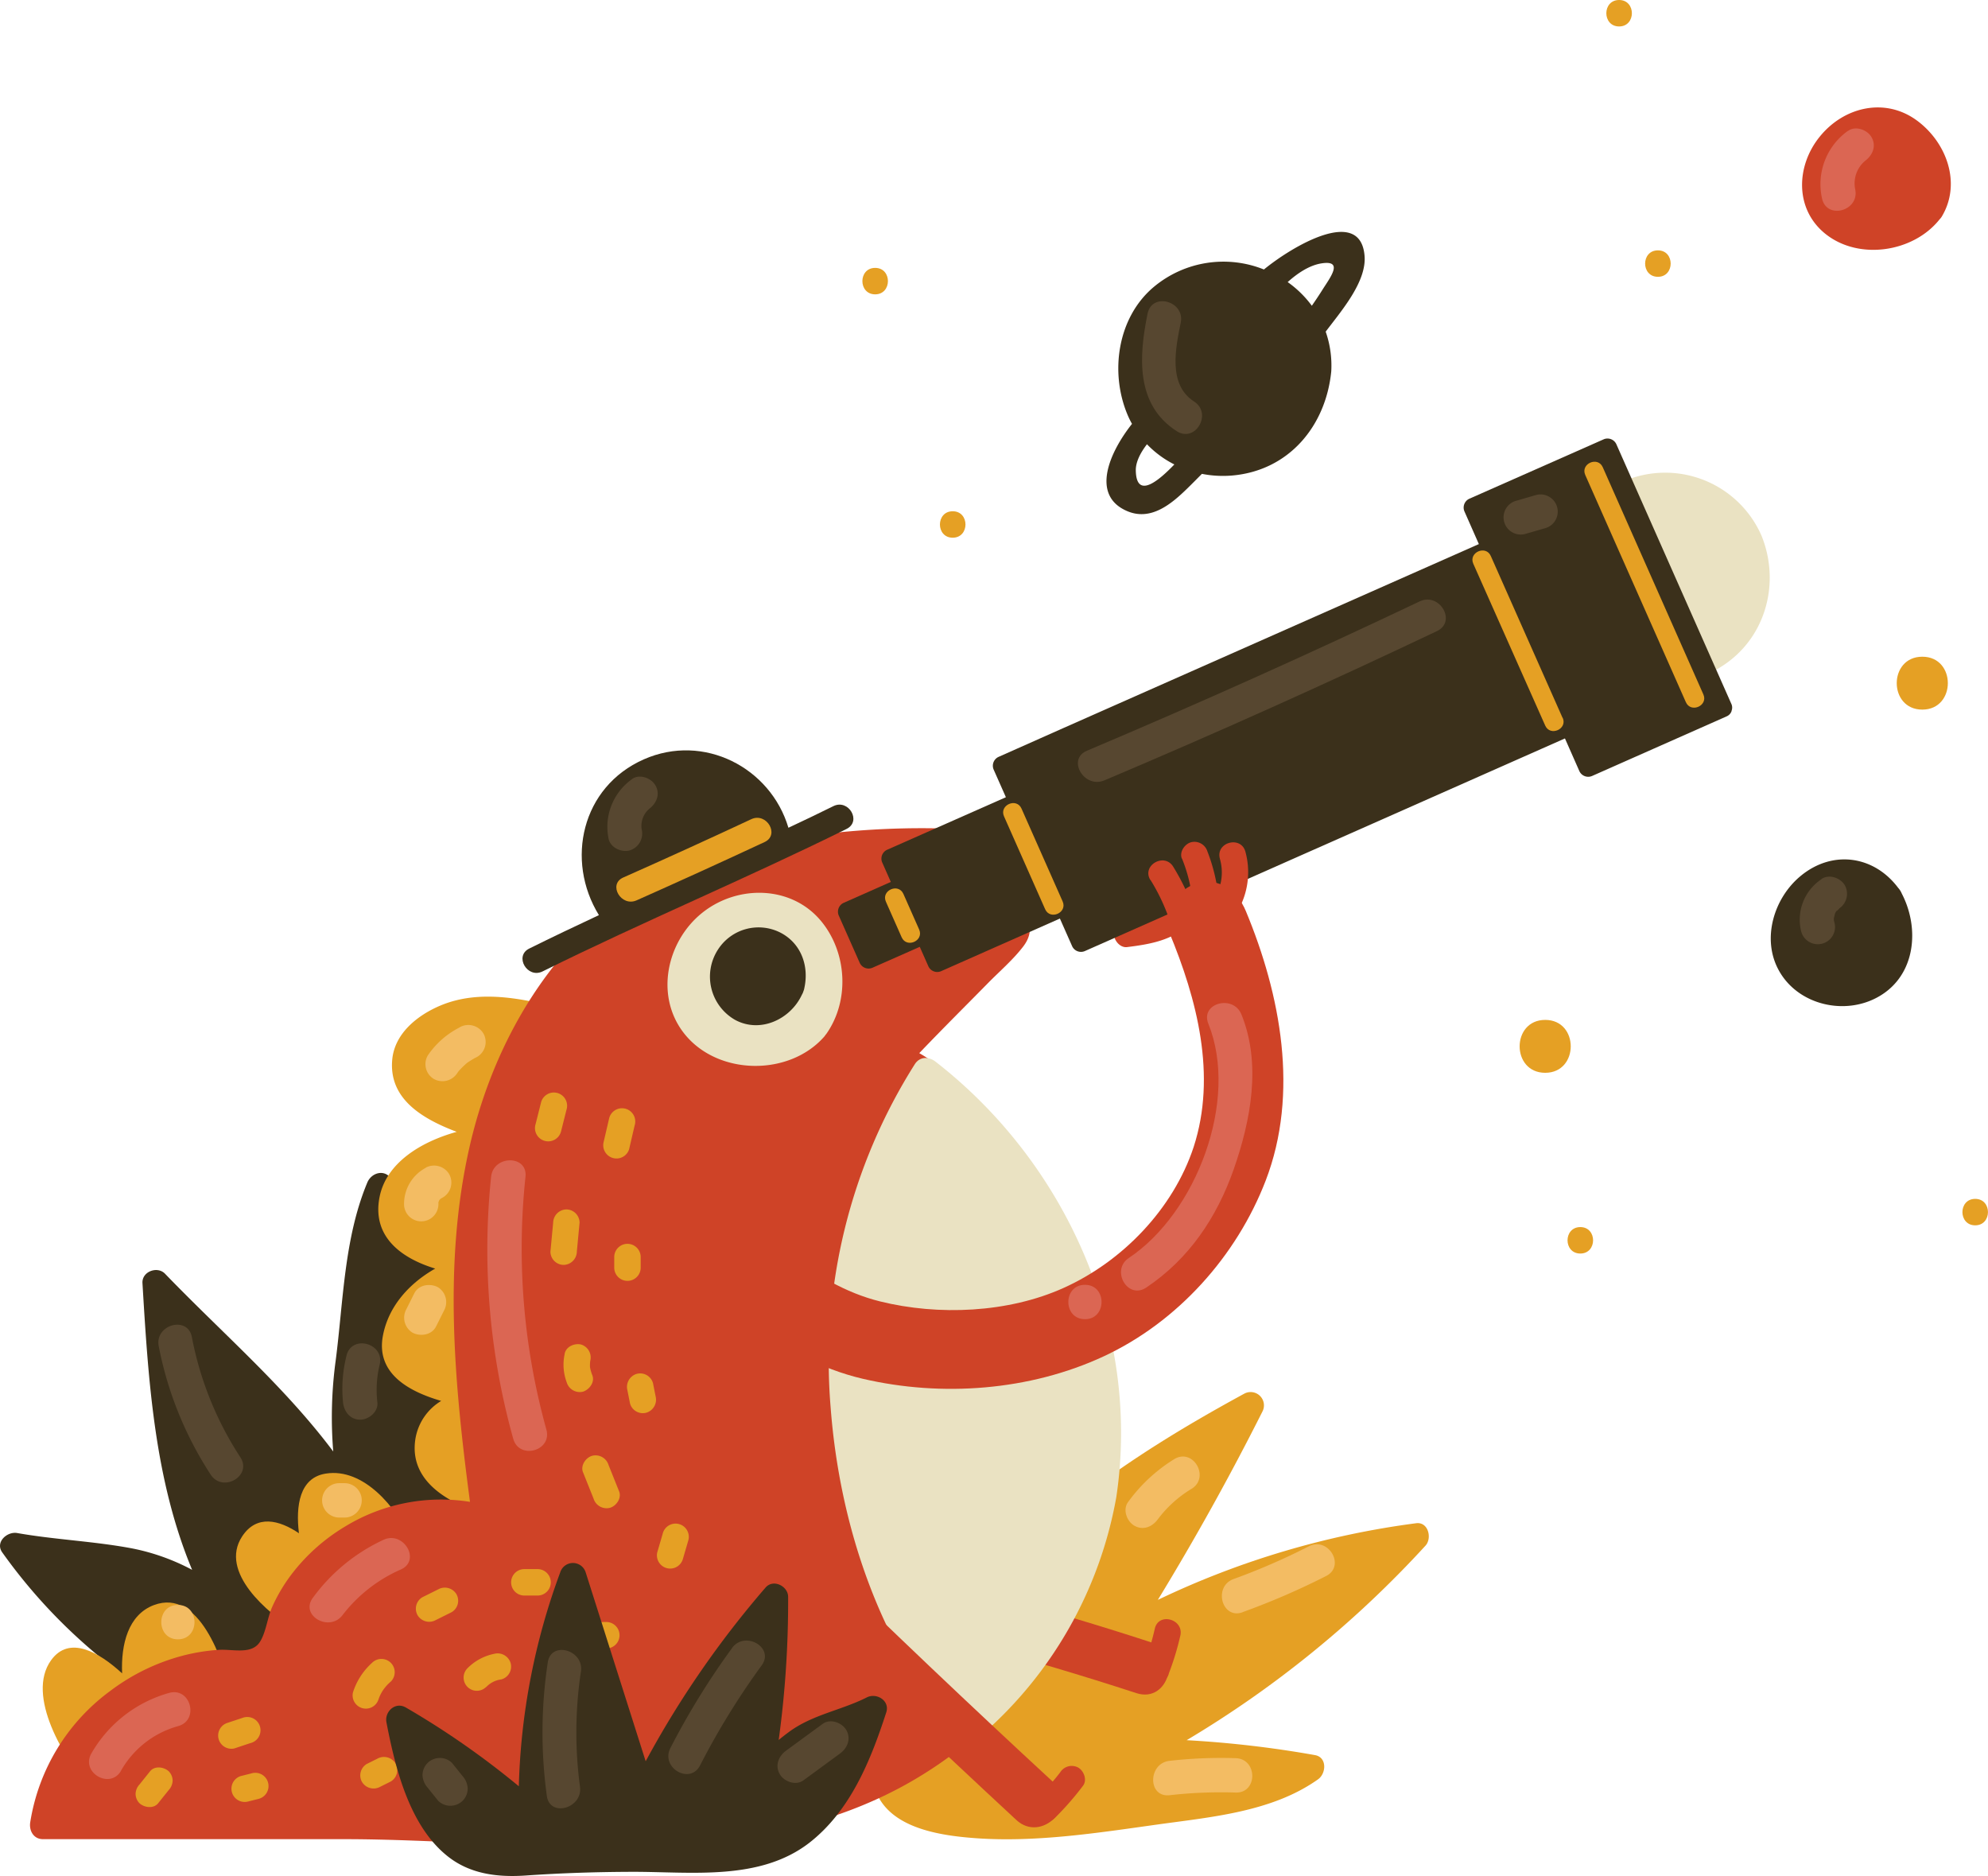 <svg xmlns="http://www.w3.org/2000/svg" viewBox="0 0 486.32 458.88"><title>Waiting + space exploration technologies</title><g id="Layer_2" data-name="Layer 2"><g id="Layer_1-2" data-name="Layer 1"><path d="M123.57,362.94c-3.71-26.25-14.11-51.88-27.8-74.46-1.57-2.6-4.88-1.69-5.91.77C84.16,302.9,84,318.3,82.12,332.79a102.86,102.86,0,0,0-.6,22.26c-12-16-27-28.81-41.15-43.48-1.87-1.95-5.69-.54-5.52,2.29C36.28,337.73,37.79,361.93,47,384a52.83,52.83,0,0,0-14.62-5.23C23.06,377,13.53,376.64,4.21,375c-2.47-.44-5.46,2.23-3.65,4.75A132.66,132.66,0,0,0,53.3,423.39a3.52,3.52,0,0,0,4.9-3.56l34.36-8a3.44,3.44,0,0,0,3.85,2.42C120.49,410.31,126.47,383.42,123.57,362.94Z" style="fill:#3b301b;"/><path d="M346.43,372.6a208.54,208.54,0,0,0-63.19,18.75q13.7-22.46,25.55-46a3.26,3.26,0,0,0-4.43-4.43c-28.57,15.55-56.64,34.23-74.18,62.26a2.76,2.76,0,0,0-1.95,1.59c-4.95,9.92-16.64,17.84-14.8,30.27,1.74,11.77,15.47,13.89,25.21,14.6,14.66,1.07,29.78-1.28,44.27-3.31,13.34-1.87,28.24-3.07,39.54-11.1,2-1.44,2.22-5.38-.77-5.91a260.66,260.66,0,0,0-31.39-3.65,259.17,259.17,0,0,0,58.41-47.57C350.38,376.3,349.42,372.21,346.43,372.6Z" style="fill:#e5a024;"/><path d="M100.24,376.31c-3.11-7.43-11.3-17.35-20.55-15.85-6.44,1-7.37,7.92-6.56,14.59-4.83-3.26-10.34-4.65-13.9.78-5.73,8.75,6.38,18.86,12.86,22.83,3.19,2,6.12-2.33,4.15-4.8L94.71,379.1C96.91,381.4,101.67,379.72,100.24,376.31Z" style="fill:#e5a024;"/><path d="M37.65,392.62c-6.31,2.37-8.07,9.63-7.78,16.7-5.78-5.3-12.94-9.31-17.35-3.24-6.33,8.72,3.37,24.33,9.1,30.79,2.62,3,6.84-1,4.94-4.06l24.16-16.16c1.72,2.73,6.78,1,5.82-2.66C54.56,406.4,48.86,388.42,37.65,392.62Z" style="fill:#e5a024;"/><path d="M136.95,246.58c-9.42-2.4-19.8-4.53-29.12-.65-5.57,2.32-11.24,6.75-11.87,13.18-.93,9.55,7.1,14.47,15.76,17.75-8.81,2.45-17.13,7.58-18.84,15.8-2,9.74,5.17,15.09,13.59,17.65-6.31,3.58-11.41,9.15-12.79,16.37-1.73,9.06,5.89,13.57,14.25,16a13.35,13.35,0,0,0-6.26,9c-2.12,11.92,10.73,17.28,19.95,19.58,4,1,5.76-5.23,1.72-6.24l-.49-.12,2.33-20.27a3.77,3.77,0,0,0,.46-4l10.08-87.74C139.39,253.31,140.81,247.56,136.95,246.58Z" style="fill:#e5a024;"/><path d="M275.71,231.67c5.55-.69,11.11-1.62,15.26-5.7,3-2.93-1.61-7.5-4.57-4.57-2.81,2.77-6.92,3.34-10.68,3.81a3.34,3.34,0,0,0-3.23,3.23c0,1.58,1.5,3.45,3.23,3.23Z" style="fill:#cf4327;"/><path d="M261.77,302a119.5,119.5,0,0,0-18.41-27.58c-5-5.67-11.41-12.79-18.48-16.81,5.52-5.79,11.2-11.42,16.8-17.12,2.83-2.88,6.14-5.72,8.61-8.94,3.25-4.25.93-7.17-.83-11.66-2.79-7.1-3.87-16.42-12.82-17a203.65,203.65,0,0,0-31,.67c-19.89,1.79-41,6.06-56.82,19.05-17.69,14.55-29,36-34,58.12-6.44,28.54-3.64,57.92.15,86.64a45,45,0,0,0-30.49,6A46.38,46.38,0,0,0,71.78,384.5a40.66,40.66,0,0,0-5.23,8.65c-1.13,2.57-1.46,6-2.89,8.35-2,3.34-6.61,1.86-10.12,2.07A47.29,47.29,0,0,0,44.69,405,50.78,50.78,0,0,0,27,413.6,49.4,49.4,0,0,0,7.39,445.79c-.3,2,.81,4.09,3.12,4.09H84.1c45.44,0,98.28,9.65,139.5-14.51a100.63,100.63,0,0,0,48.2-69.16A110.14,110.14,0,0,0,261.77,302Z" style="fill:#cf4327;"/><path d="M430.87,130.93a25.72,25.72,0,0,0-48.27,3.43c-6.31,22.55,19.55,41.33,39,28.37C432.12,155.76,435.56,142.35,430.87,130.93Z" style="fill:#eae2c2;"/><path d="M423.59,173.92l0-.06a2.16,2.16,0,0,0-.07-1.72l-28.12-63.49a2.38,2.38,0,0,0-3.09-1.19L359.43,122a2.38,2.38,0,0,0-1.19,3.09l3.53,8L260,178.15l-15.74,7a2.38,2.38,0,0,0-1.19,3.09l3,6.77L217,207.87a2.38,2.38,0,0,0-1.19,3.09l2.11,4.77-11.55,5.12a2.38,2.38,0,0,0-1.19,3.09l5.14,11.6a2.38,2.38,0,0,0,3.09,1.19L225,231.61l2.11,4.77a2.38,2.38,0,0,0,3.09,1.19l29.08-12.88,3,6.77a2.38,2.38,0,0,0,3.09,1.19l111.59-49.42,5.87-2.6,3.53,8a2.38,2.38,0,0,0,3.09,1.19l32.91-14.58a2.16,2.16,0,0,0,1.2-1.22Z" style="fill:#3b301b;"/><path d="M259.95,220.5l-10.06-22.71c-1.22-2.76-5.51-.86-4.28,1.9l10.06,22.71c1.22,2.76,5.51.86,4.28-1.9Z" style="fill:#e5a024;"/><path d="M224.85,227.37l-3.85-8.7c-1.22-2.76-5.51-.86-4.28,1.9l3.85,8.7c1.22,2.76,5.51.86,4.28-1.9Z" style="fill:#e5a024;"/><path d="M382.24,175.58,364.69,136c-1.22-2.76-5.51-.86-4.28,1.9L378,177.48c1.22,2.76,5.51.86,4.28-1.9Z" style="fill:#e5a024;"/><path d="M416.69,169.86l-24.61-55.57c-1.22-2.76-5.51-.86-4.28,1.9l24.61,55.57c1.22,2.76,5.51.86,4.28-1.9Z" style="fill:#e5a024;"/><path d="M200.74,225.16c-7.3-8.64-20.42-8.75-29-1.84-8.71,7-11.58,20.38-4.35,29.51,8.17,10.31,25.68,10.51,34.26.72a3.57,3.57,0,0,0,.28-.39,3.36,3.36,0,0,0,.22-.26C207.94,244.67,207.2,232.82,200.74,225.16Z" style="fill:#eae2c2;"/><path d="M196.77,241.66c1.18-5.4-.8-11-6-13.6a11.8,11.8,0,0,0-15.11,4.18,12.17,12.17,0,0,0,4.23,17.27c6.2,3.3,13.54-.24,16.29-6.22a3.42,3.42,0,0,0,.36-.83A3.38,3.38,0,0,0,196.77,241.66Z" style="fill:#3b301b;"/><path d="M281.46,215.27a48,48,0,0,1,4.57,9.59c1.35,3.91,7.6,2.23,6.24-1.72A55.88,55.88,0,0,0,287,212c-2.18-3.54-7.78-.29-5.59,3.26Z" style="fill:#cf4327;"/><path d="M289.14,210a36.59,36.59,0,0,1,2.47,9.49,3.33,3.33,0,0,0,3.23,3.23c1.6,0,3.43-1.49,3.23-3.23a42.58,42.58,0,0,0-2.7-11.21,3.33,3.33,0,0,0-4-2.26c-1.54.42-2.91,2.35-2.26,4Z" style="fill:#cf4327;"/><path d="M298.41,210.05a12,12,0,0,1-.7,8.56c-1.82,3.73,3.76,7,5.59,3.26a18.9,18.9,0,0,0,1.36-13.54c-1.1-4-7.34-2.31-6.24,1.72Z" style="fill:#cf4327;"/><path d="M203.87,197.19q-5.46,2.7-11,5.29c-4.38-14.73-20.71-23.2-35.36-16.74-15.28,6.74-19.23,24.76-11,38.11-5.71,2.67-11.4,5.38-17.05,8.18-3.73,1.85-.46,7.43,3.27,5.59,24.56-12.17,49.77-22.69,74.34-34.84C210.87,200.93,207.6,195.35,203.87,197.19Z" style="fill:#3b301b;"/><path d="M155.72,220.24q15.74-7,31.33-14.27c3.77-1.76.49-7.34-3.26-5.59q-15.6,7.29-31.33,14.27c-3.8,1.68-.51,7.26,3.26,5.59Z" style="fill:#e5a024;"/><path d="M258,444.74a71.37,71.37,0,0,0,6.94-7.93c1.06-1.39.22-3.62-1.16-4.43a3.32,3.32,0,0,0-4.43,1.16,60.43,60.43,0,0,1-5.93,6.62c-3,2.91,1.59,7.48,4.57,4.57Z" style="fill:#cf4327;"/><path d="M238,402.28q20.18,5.41,40,11.88c7.94,2.58,11.34-9.91,3.44-12.48q-19.86-6.47-40-11.88c-8.05-2.16-11.49,10.32-3.44,12.48Z" style="fill:#cf4327;"/><path d="M285.91,409.39a67,67,0,0,0,2.83-9.29c.92-4.05-5.31-5.78-6.24-1.72a67,67,0,0,1-2.83,9.29,3.26,3.26,0,0,0,2.26,4,3.31,3.31,0,0,0,4-2.26Z" style="fill:#cf4327;"/><path d="M228.85,259.69c-1.65-1.29-3.87-1.28-5.08.65a136,136,0,0,0-20.58,83.86c2.2,29.07,12.13,58.76,31.54,80.91a3.29,3.29,0,0,0,4.57,0,100.39,100.39,0,0,0,33.78-58.9C279.17,325.66,261,284.67,228.85,259.69Z" style="fill:#eae2c2;"/><path d="M159.71,301.92c14.15,14.78,30.8,30.54,51.33,35.34,19.35,4.52,40.86,2.92,58.93-5.47s32.53-24.51,39.65-43c8.22-21.37,3.68-45.45-4.86-65.95-2-4.82-6.44-8.32-11.94-6.78C288.27,217.33,284,223.1,286,228c6.84,16.43,11.68,35.06,6,52.57-5,15.15-17.42,28-31.83,34.48-13.54,6.1-30.59,6.83-44.89,3.29-16.82-4.17-30.24-18-41.85-30.12-8.66-9-22.37,4.7-13.72,13.72Z" style="fill:#cf4327;"/><path d="M188.29,387.84q29.81,29.07,60.36,57.37c6.11,5.64,15.28-3.49,9.15-9.15q-30.6-28.23-60.36-57.37c-6-5.82-15.12,3.32-9.15,9.15Z" style="fill:#cf4327;"/><path d="M132.33,269.77l-1.3,5.17a3.24,3.24,0,1,0,6.24,1.72l1.3-5.17a3.24,3.24,0,1,0-6.24-1.72Z" style="fill:#e5a024;"/><path d="M149,273.62l-1.35,5.81a3.24,3.24,0,0,0,6.24,1.72l1.35-5.81a3.24,3.24,0,1,0-6.24-1.72Z" style="fill:#e5a024;"/><path d="M135.32,299.07l-.67,7.11a3.26,3.26,0,0,0,3.23,3.23,3.3,3.3,0,0,0,3.23-3.23l.67-7.11a3.26,3.26,0,0,0-3.23-3.23,3.3,3.3,0,0,0-3.23,3.23Z" style="fill:#e5a024;"/><path d="M150.26,307.49v2.59a3.23,3.23,0,1,0,6.47,0v-2.59a3.23,3.23,0,1,0-6.47,0Z" style="fill:#e5a024;"/><path d="M138.13,331.22a12.31,12.31,0,0,0,.51,6.93,3.32,3.32,0,0,0,4,2.26c1.51-.49,2.93-2.3,2.26-4a10.44,10.44,0,0,1-.57-2,9.27,9.27,0,0,1,.06-1.53,3.31,3.31,0,0,0-2.26-4c-1.59-.36-3.64.48-4,2.26Z" style="fill:#e5a024;"/><path d="M153.48,340.07l.64,3.23a3.25,3.25,0,0,0,4,2.26,3.32,3.32,0,0,0,2.26-4l-.64-3.23a3.25,3.25,0,0,0-4-2.26,3.32,3.32,0,0,0-2.26,4Z" style="fill:#e5a024;"/><path d="M142.61,360.1l2.59,6.47a3.33,3.33,0,0,0,4,2.26c1.54-.42,2.91-2.35,2.26-4l-2.59-6.47a3.33,3.33,0,0,0-4-2.26c-1.54.42-2.91,2.35-2.26,4Z" style="fill:#e5a024;"/><path d="M92.58,415.73a9.59,9.59,0,0,1,1.2-2.41,10.67,10.67,0,0,1,1.84-2A3.23,3.23,0,1,0,91,406.76,16.39,16.39,0,0,0,86.34,414a3.24,3.24,0,0,0,6.24,1.72Z" style="fill:#e5a024;"/><path d="M106.6,396.29l3.88-1.93a3.25,3.25,0,0,0,1.16-4.43,3.31,3.31,0,0,0-4.43-1.16l-3.88,1.93a3.25,3.25,0,0,0-1.16,4.43,3.31,3.31,0,0,0,4.43,1.16Z" style="fill:#e5a024;"/><path d="M128.27,390.29h3.23a3.23,3.23,0,1,0,0-6.47h-3.23a3.23,3.23,0,1,0,0,6.47Z" style="fill:#e5a024;"/><path d="M118.95,412.67a6.07,6.07,0,0,1,3.7-1.87,3.25,3.25,0,0,0,2.26-4,3.32,3.32,0,0,0-4-2.26,12.79,12.79,0,0,0-6.55,3.53,3.23,3.23,0,0,0,4.57,4.57Z" style="fill:#e5a024;"/><path d="M147.67,403.23h.65a3.23,3.23,0,1,0,0-6.47h-.65a3.23,3.23,0,0,0,0,6.47Z" style="fill:#e5a024;"/><path d="M38.69,441.09l2.59-3.23a3.51,3.51,0,0,0,.95-2.29,3.29,3.29,0,0,0-.95-2.29c-1.17-1.08-3.45-1.41-4.57,0l-2.59,3.23a3.51,3.51,0,0,0-.95,2.29,3.29,3.29,0,0,0,.95,2.29c1.17,1.08,3.45,1.41,4.57,0Z" style="fill:#e5a024;"/><path d="M57.32,427.69l3.88-1.29a3.24,3.24,0,1,0-1.72-6.24l-3.88,1.29a3.24,3.24,0,0,0,1.72,6.24Z" style="fill:#e5a024;"/><path d="M60.57,440.7l2.59-.65a3.24,3.24,0,1,0-1.72-6.24l-2.59.65a3.24,3.24,0,0,0,1.72,6.24Z" style="fill:#e5a024;"/><path d="M93,437.07l2.59-1.29a3.26,3.26,0,0,0,1.16-4.43,3.31,3.31,0,0,0-4.43-1.16l-2.59,1.29a3.26,3.26,0,0,0-1.16,4.43A3.31,3.31,0,0,0,93,437.07Z" style="fill:#e5a024;"/><path d="M162.1,375.22l-1.32,4.52a3.24,3.24,0,0,0,6.24,1.72l1.32-4.52a3.24,3.24,0,1,0-6.24-1.72Z" style="fill:#e5a024;"/><path d="M212.06,415.2c-6.34,3.2-13.31,4.19-19.12,8.5-.84.62-1.66,1.26-2.45,1.92a249.71,249.71,0,0,0,2.31-35c0-2.64-3.63-4.47-5.52-2.29a237,237,0,0,0-29.33,42.49l-14.67-46.18a3.26,3.26,0,0,0-6.24,0,162.66,162.66,0,0,0-10.12,52.3,204,204,0,0,0-27.63-19.26c-2.58-1.5-5.27,1-4.75,3.65,2.15,11.14,5.6,25.33,15,32.76,5.52,4.38,12.3,5.15,19.11,4.68,8.86-.61,17.46-.88,26.35-.9,14.29,0,30.86,2.23,42.93-7.06C208,443,213,430.63,216.81,418.85,217.73,416,214.44,414,212.06,415.2Z" style="fill:#3b301b;"/><path d="M465.23,218.58a4.91,4.91,0,0,0-.9-1.42c-5.89-7.84-16-9.36-23.83-2.9-6.54,5.38-9.58,15.33-5.41,23,4.64,8.6,16.29,11.31,24.61,6.45C468.63,238.53,469.66,227.08,465.23,218.58Z" style="fill:#3b301b;"/><path d="M469,29.53c-7.85-5.83-18-3.41-23.92,4-5.62,7-6.08,17.34,1.18,23.44,8.16,6.84,21.76,4.85,28.23-3.33v0A3.54,3.54,0,0,0,475,53C479.88,44.89,476.22,34.89,469,29.53Z" style="fill:#cf4327;"/><path d="M333.81,62.58c-1-12.22-17.61-2.4-24.62,3.34a26.57,26.57,0,0,0-26.8,4.15c-9.06,7.47-11,21.1-6.47,31.61.3.69.63,1.35,1,2-5.54,7-10.19,17.53-1.14,21.36,5.8,2.45,10.81-1.79,14.71-5.6,1.19-1.16,2.36-2.35,3.53-3.53a26.64,26.64,0,0,0,7.48.4c13.83-1.24,22.82-12.1,24.16-25.44a25.08,25.08,0,0,0-1.36-9.74C327.91,76.29,334.35,69,333.81,62.58Zm-10.57,1.85c5.61-.9,2.09,3.54.26,6.46-.83,1.32-1.7,2.62-2.59,3.9A25.81,25.81,0,0,0,315,69C317.42,66.83,320.28,64.91,323.24,64.43Zm-45.39,50.68c-.05-2.1,1.15-4.39,2.73-6.44a24.63,24.63,0,0,0,6.7,4.94C283.89,117.13,278,122.5,277.85,115.11Z" style="fill:#3b301b;"/><path d="M378,262.42c8.32,0,8.34-12.94,0-12.94s-8.34,12.94,0,12.94Z" style="fill:#e5a024;"/><path d="M386.59,306.63c4.16,0,4.17-6.47,0-6.47s-4.17,6.47,0,6.47Z" style="fill:#e5a024;"/><path d="M483.19,299.73c4.16,0,4.17-6.47,0-6.47s-4.17,6.47,0,6.47Z" style="fill:#e5a024;"/><path d="M470.25,173.58c8.32,0,8.34-12.94,0-12.94s-8.34,12.94,0,12.94Z" style="fill:#e5a024;"/><path d="M405.57,67.71c4.16,0,4.17-6.47,0-6.47s-4.17,6.47,0,6.47Z" style="fill:#e5a024;"/><path d="M396.08,6.47c4.16,0,4.17-6.47,0-6.47s-4.17,6.47,0,6.47Z" style="fill:#e5a024;"/><path d="M233.06,131.53c4.16,0,4.17-6.47,0-6.47s-4.17,6.47,0,6.47Z" style="fill:#e5a024;"/><path d="M214.09,72c4.16,0,4.17-6.47,0-6.47s-4.17,6.47,0,6.47Z" style="fill:#e5a024;"/><path d="M134,406.65a114.33,114.33,0,0,0-.23,32.64c.72,5.34,8.82,3.06,8.11-2.24a100,100,0,0,1,.23-28.17c.79-5.29-7.31-7.58-8.11-2.24Z" style="fill:#574730;"/><path d="M179.09,403.13A183.5,183.5,0,0,0,164,427.59c-2.47,4.81,4.79,9.07,7.26,4.24a183.5,183.5,0,0,1,15.07-24.46c3.19-4.38-4.1-8.58-7.26-4.24Z" style="fill:#574730;"/><path d="M196.51,435.51l9-6.59c1.83-1.34,2.74-3.65,1.51-5.75-1.05-1.8-3.91-2.86-5.75-1.51l-9,6.59c-1.83,1.34-2.74,3.65-1.51,5.75,1.05,1.8,3.91,2.86,5.75,1.51Z" style="fill:#574730;"/><path d="M104.59,437.25l2.59,3.23a4.21,4.21,0,0,0,3,1.23,4.28,4.28,0,0,0,3-1.23,4.23,4.23,0,0,0,1.23-3,4.86,4.86,0,0,0-1.23-3l-2.59-3.23a4.21,4.21,0,0,0-3-1.23,4.28,4.28,0,0,0-3,1.23,4.23,4.23,0,0,0-1.23,3,4.86,4.86,0,0,0,1.23,3Z" style="fill:#574730;"/><path d="M38.83,329.3a88.13,88.13,0,0,0,12.71,31.41c2.94,4.52,10.22.31,7.26-4.24a81.68,81.68,0,0,1-11.86-29.4c-1-5.31-9.14-3.06-8.11,2.24Z" style="fill:#574730;"/><path d="M270.16,190.89q41.08-17.37,81.37-36.52c4.89-2.32.62-9.57-4.24-7.26Q307,166.26,265.91,183.63c-5,2.1-.69,9.35,4.24,7.26Z" style="fill:#574730;"/><path d="M373.3,130.56l4.52-1.31a4.21,4.21,0,1,0-2.24-8.11l-4.52,1.31a4.21,4.21,0,1,0,2.24,8.11Z" style="fill:#574730;"/><path d="M280.73,76.7c-2.12,10.41-3,22.26,7.13,28.77,4.57,2.94,8.79-4.34,4.24-7.26-6.41-4.12-4.53-13-3.26-19.27,1.08-5.28-7-7.54-8.11-2.24Z" style="fill:#574730;"/><path d="M445.59,215.06a11.87,11.87,0,0,0-5,12.66,4.21,4.21,0,1,0,8.11-2.24q-.16-.77-.07-.22a7.09,7.09,0,0,1,0-.9c-.05.6.19-.69.26-.87a3,3,0,0,1,.49-.81c-.43.56,1-.78.41-.38a4.32,4.32,0,0,0,1.51-5.75c-1.08-1.84-3.88-2.82-5.75-1.51Z" style="fill:#574730;"/><path d="M84.77,331.6a32.92,32.92,0,0,0-.85,11.47c.24,2.26,1.76,4.2,4.2,4.2,2.08,0,4.45-1.93,4.2-4.2a26.14,26.14,0,0,1,.55-9.23c1.3-5.25-6.81-7.5-8.11-2.24Z" style="fill:#574730;"/><path d="M154.58,190.61a14.31,14.31,0,0,0-5.72,14.47c.41,2.24,3.12,3.5,5.17,2.94a4.3,4.3,0,0,0,2.94-5.17,5.52,5.52,0,0,1,1.85-5c1.81-1.37,2.75-3.63,1.51-5.75-1-1.78-3.93-2.89-5.75-1.51Z" style="fill:#574730;"/><path d="M120.14,287.86a172,172,0,0,0,5.41,64.07c1.45,5.21,9.56,3,8.11-2.24a165.49,165.49,0,0,1-5.11-61.84c.56-5.38-7.85-5.34-8.41,0Z" style="fill:#db6653;"/><path d="M83.81,395.06A36.36,36.36,0,0,1,98.09,383.9c4.92-2.23.65-9.48-4.24-7.26a44.62,44.62,0,0,0-17.3,14.18c-3.25,4.33,4,8.53,7.26,4.24Z" style="fill:#db6653;"/><path d="M29.61,433.12a23.14,23.14,0,0,1,14-10.9c5.2-1.47,3-9.59-2.24-8.11a31.76,31.76,0,0,0-19,14.77c-2.71,4.7,4.56,8.94,7.26,4.24Z" style="fill:#db6653;"/><path d="M295.59,250.4c7.58,18.76-3,46.38-19.45,57.31-4.48,3-.28,10.27,4.24,7.26,10.48-7,17.29-17.17,21.42-28.94,4.19-12,6.8-25.74,1.9-37.86-2-5-10.14-2.79-8.11,2.24Z" style="fill:#db6653;"/><path d="M265.41,322.69c5.41,0,5.42-8.41,0-8.41s-5.42,8.41,0,8.41Z" style="fill:#db6653;"/><path d="M112.48,251.3a20.76,20.76,0,0,0-7.84,6.89,4.23,4.23,0,0,0,1.51,5.75,4.32,4.32,0,0,0,5.75-1.51c.42-.6-.09.07.19-.27s.34-.41.53-.6a19.28,19.28,0,0,1,1.44-1.39c.5-.45-.45.31.09-.09q.4-.3.83-.56a17.6,17.6,0,0,1,1.75-1,4.23,4.23,0,0,0,1.51-5.75,4.31,4.31,0,0,0-5.75-1.51Z" style="fill:#f3bc63;"/><path d="M104.12,285.68a10,10,0,0,0-5.28,8.87,4.2,4.2,0,0,0,8.41,0,3.59,3.59,0,0,0,0-.62c.12.09-.21.86,0,.21l.19-.59c.08,0-.43.83.05,0,.09-.14.49-.54.12-.2s.11,0,.19-.14c.3-.39-.56.31-.13.08.23-.12.44-.26.67-.38a4.23,4.23,0,0,0,1.51-5.75,4.31,4.31,0,0,0-5.75-1.51Z" style="fill:#f3bc63;"/><path d="M101.35,316.36l-1.94,3.88a4.29,4.29,0,0,0,1.51,5.75c1.91,1,4.7.59,5.75-1.51l1.94-3.88a4.29,4.29,0,0,0-1.51-5.75c-1.91-1-4.7-.59-5.75,1.51Z" style="fill:#f3bc63;"/><path d="M84.28,362.8H83a4.2,4.2,0,0,0,0,8.41h1.29a4.2,4.2,0,0,0,0-8.41Z" style="fill:#f3bc63;"/><path d="M43.52,401c5.41,0,5.42-8.41,0-8.41s-5.42,8.41,0,8.41Z" style="fill:#f3bc63;"/><path d="M304,394.34a179.27,179.27,0,0,0,20.41-8.83c4.82-2.46.57-9.71-4.24-7.26a161.43,161.43,0,0,1-18.4,8c-5.05,1.83-2.87,10,2.24,8.11Z" style="fill:#f3bc63;"/><path d="M283.21,371.67a29.08,29.08,0,0,1,8.27-7.48c4.61-2.82.39-10.1-4.24-7.26a39.65,39.65,0,0,0-11.29,10.5c-1.35,1.83-.31,4.69,1.51,5.75,2.13,1.25,4.4.33,5.75-1.51Z" style="fill:#f3bc63;"/><path d="M286.11,439.13a112.23,112.23,0,0,1,16.17-.65c5.41.17,5.41-8.24,0-8.41a112.23,112.23,0,0,0-16.17.65c-5.32.6-5.38,9,0,8.41Z" style="fill:#f3bc63;"/><path d="M452.07,32a16,16,0,0,0-6.35,16.54c1.13,5.29,9.24,3.05,8.11-2.24a7.22,7.22,0,0,1,2.48-7c1.81-1.36,2.75-3.63,1.51-5.75-1-1.79-3.93-2.88-5.75-1.51Z" style="fill:#db6653;"/></g></g></svg>